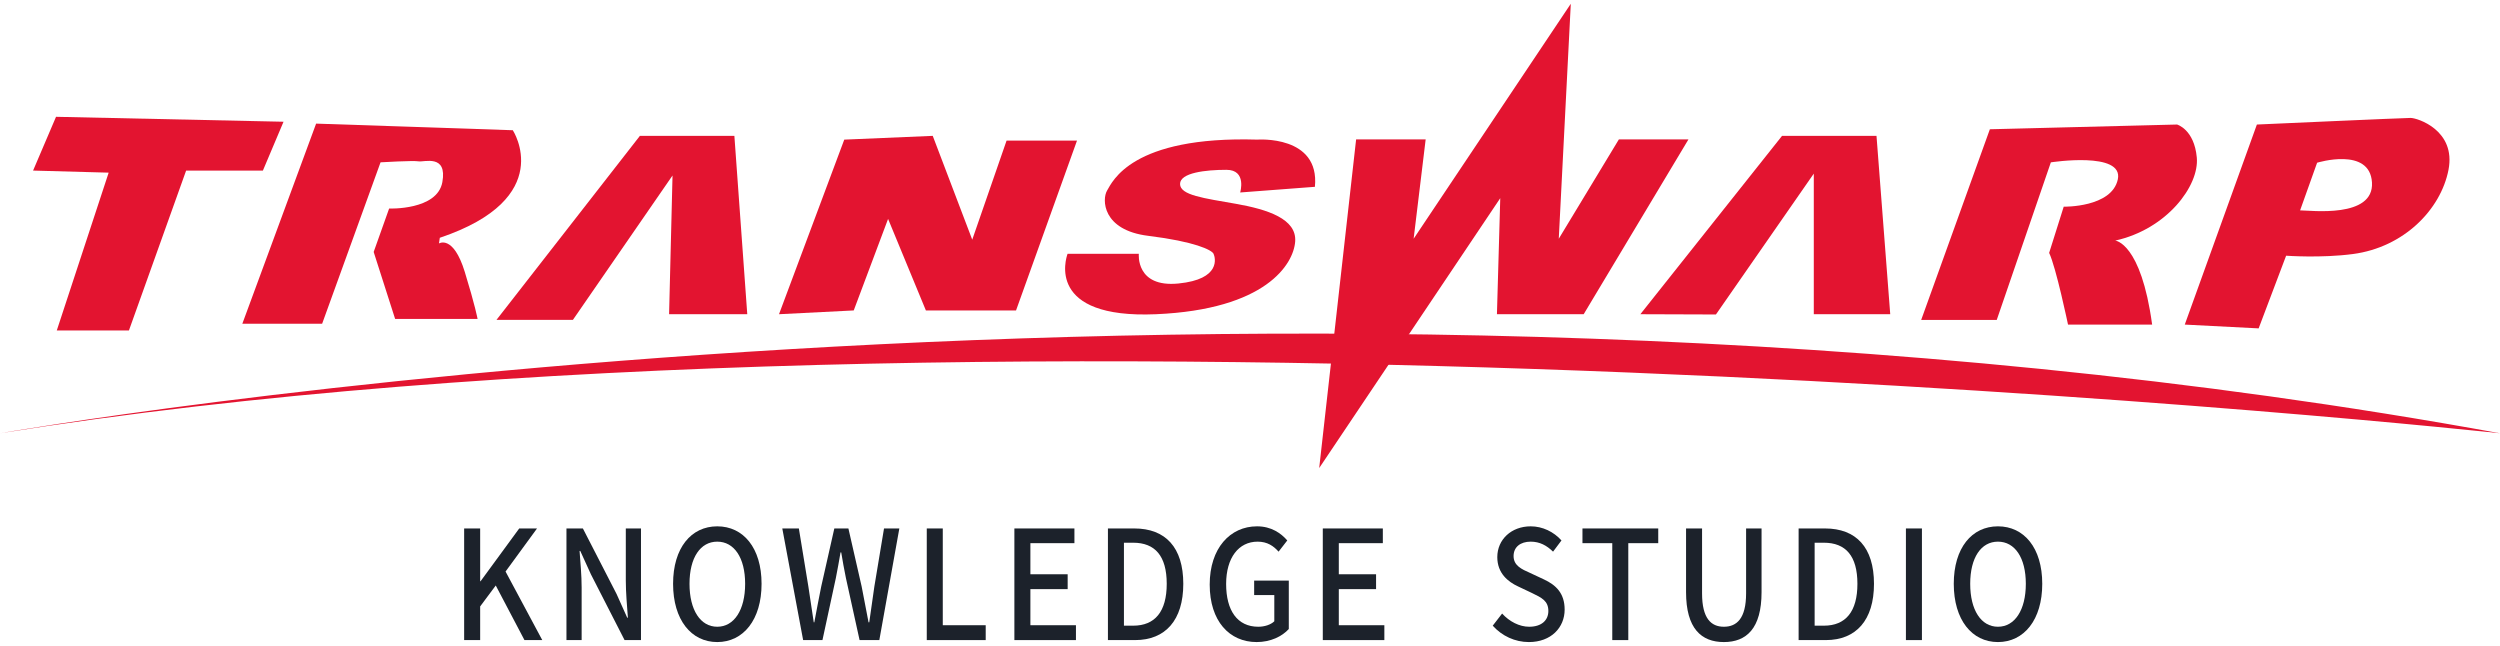<svg width="360" height="93" viewBox="0 0 360 93" fill="none" xmlns="http://www.w3.org/2000/svg">
<path d="M8.069 16.82L40.829 17.53L37.857 24.564H26.802L18.566 47.586H8.177L15.648 24.862L4.763 24.564L8.069 16.82Z" fill="#E31430"/>
<path d="M45.521 17.801L73.843 18.753C73.843 18.753 80.272 28.535 63.332 34.242L63.21 35.057C63.21 35.057 65.261 33.757 66.921 39.132C68.432 44.043 68.772 45.928 68.772 45.928H56.899L53.809 36.281L56.034 30.03C56.034 30.03 62.963 30.302 63.699 26.227C64.435 22.152 61.068 23.374 60.282 23.234C59.497 23.094 54.799 23.374 54.799 23.374L46.388 46.614H34.897L45.521 17.801Z" fill="#E31430"/>
<path d="M71.494 46.061H82.499L96.844 25.271L96.349 45.247H107.606L105.75 19.564H92.145L71.494 46.061Z" fill="#E31430"/>
<path d="M121.574 20.106L134.315 19.564L140.003 34.514L144.948 20.244H155.089L146.309 44.703H133.327L127.884 31.522L122.938 44.703L112.177 45.247L121.574 20.106Z" fill="#E31430"/>
<path d="M153.731 36.546H163.991C163.991 36.546 163.497 41.434 169.684 40.825C175.87 40.216 175.005 37.095 174.752 36.546C174.499 35.996 172.028 34.78 165.356 33.961C158.683 33.142 158.679 28.671 159.419 27.442C160.16 26.214 162.884 19.559 181.058 20.105C181.058 20.105 190.083 19.422 189.346 26.901L178.585 27.717C178.585 27.717 179.574 24.454 176.605 24.454C173.636 24.454 169.928 24.864 169.928 26.492C169.928 28.12 173.387 28.54 177.965 29.348C182.543 30.157 186.745 31.52 186.506 34.783C186.267 38.046 182.293 44.566 166.465 45.248C150.637 45.931 153.478 37.228 153.731 36.546Z" fill="#E31430"/>
<path d="M195.281 20.078H205.295L203.563 34.379L226.195 0.542L224.463 34.379L233.116 20.078H243.134L228.049 45.248H215.559L216.037 28.535L189.964 67.4L195.281 20.078Z" fill="#E31430"/>
<path d="M236.212 45.247L247.094 45.285L261.186 25V45.247H272.193L270.216 19.564H256.615L236.212 45.247Z" fill="#E31430"/>
<path d="M286.54 18.614L313.495 17.932C313.495 17.932 315.967 18.614 316.34 22.689C316.713 26.764 312.008 33.014 304.588 34.645C304.588 34.645 308.301 34.922 309.907 46.74H297.795C297.795 46.74 296.062 38.452 295.076 36.418L297.175 29.764C297.175 29.764 304.099 29.902 304.967 25.823C305.835 21.745 295.322 23.38 295.322 23.38L287.529 46.075H276.648L286.54 18.614Z" fill="#E31430"/>
<path d="M0 62.392C0 62.392 183.27 30.096 360 62.392C360 62.392 145.719 39.071 0 62.392Z" fill="#E31430"/>
<path d="M347.13 16.982C346.138 16.982 324.991 17.933 324.991 17.933L314.606 46.741L325.244 47.287L329.202 36.822C329.202 36.822 334.237 37.191 338.83 36.58C346.18 35.604 351.467 30.164 352.582 24.465C353.697 18.766 348.116 16.982 347.13 16.982ZM331.215 30.292L333.664 23.432C333.664 23.432 341.262 21.093 341.565 26.28C341.867 31.468 332.737 30.294 331.221 30.294L331.215 30.292Z" fill="#E31430"/>
<path d="M66.837 92.173H69.143V87.324L71.389 84.31L75.523 92.173H78.087L72.8 82.301L77.332 76.098H74.768L69.202 83.698H69.143V76.098H66.837V92.173Z" fill="#1C222B"/>
<path d="M81.57 92.173H83.756V84.594C83.756 82.847 83.577 80.99 83.458 79.33H83.557L85.088 82.694L89.938 92.173H92.303V76.098H90.116V83.589C90.116 85.337 90.295 87.281 90.415 88.94H90.315L88.785 85.533L83.935 76.098H81.57V92.173Z" fill="#1C222B"/>
<path d="M103.285 92.457C107.041 92.457 109.665 89.246 109.665 84.07C109.665 78.894 107.041 75.792 103.285 75.792C99.528 75.792 96.924 78.894 96.924 84.07C96.924 89.246 99.528 92.457 103.285 92.457ZM103.285 90.251C100.86 90.251 99.289 87.848 99.289 84.07C99.289 80.291 100.86 77.998 103.285 77.998C105.709 77.998 107.3 80.291 107.3 84.07C107.3 87.848 105.709 90.251 103.285 90.251Z" fill="#1C222B"/>
<path d="M115.651 92.173H118.434L120.362 83.24C120.6 81.973 120.839 80.772 121.038 79.549H121.137C121.336 80.772 121.554 81.973 121.813 83.24L123.78 92.173H126.623L129.505 76.098H127.299L125.907 84.463C125.669 86.145 125.41 87.87 125.172 89.618H125.072C124.735 87.87 124.417 86.145 124.079 84.463L122.17 76.098H120.143L118.255 84.463C117.917 86.167 117.579 87.892 117.261 89.618H117.182L116.406 84.463L115.035 76.098H112.65L115.651 92.173Z" fill="#1C222B"/>
<path d="M133.454 92.173H141.941V90.032H135.76V76.098H133.454V92.173Z" fill="#1C222B"/>
<path d="M146.071 92.173H154.936V90.032H148.376V84.834H153.743V82.694H148.376V78.216H154.717V76.098H146.071V92.173Z" fill="#1C222B"/>
<path d="M159.542 92.173H163.457C167.83 92.173 170.394 89.29 170.394 84.07C170.394 78.828 167.83 76.098 163.338 76.098H159.542V92.173ZM161.847 90.098V78.151H163.179C166.319 78.151 168.009 80.051 168.009 84.07C168.009 88.067 166.319 90.098 163.179 90.098H161.847Z" fill="#1C222B"/>
<path d="M180.955 92.457C182.963 92.457 184.613 91.649 185.587 90.579V83.611H180.598V85.686H183.5V89.465C182.983 89.967 182.088 90.251 181.194 90.251C178.173 90.251 176.563 87.914 176.563 84.092C176.563 80.313 178.371 77.998 181.094 77.998C182.506 77.998 183.4 78.631 184.116 79.439L185.368 77.823C184.473 76.797 183.082 75.792 181.015 75.792C177.139 75.792 174.197 78.937 174.197 84.179C174.197 89.443 177.04 92.457 180.955 92.457Z" fill="#1C222B"/>
<path d="M190.482 92.173H199.347V90.032H192.788V84.834H198.154V82.694H192.788V78.216H199.128V76.098H190.482V92.173Z" fill="#1C222B"/>
<path d="M220.161 92.457C223.362 92.457 225.309 90.36 225.309 87.783C225.309 85.424 224.057 84.245 222.328 83.436L220.32 82.497C219.128 81.973 217.955 81.449 217.955 80.073C217.955 78.784 218.929 77.998 220.42 77.998C221.712 77.998 222.726 78.544 223.64 79.439L224.852 77.823C223.739 76.578 222.129 75.792 220.42 75.792C217.637 75.792 215.61 77.692 215.61 80.226C215.61 82.563 217.18 83.786 218.591 84.441L220.619 85.402C221.97 86.057 222.964 86.516 222.964 87.979C222.964 89.334 221.97 90.251 220.201 90.251C218.79 90.251 217.359 89.508 216.305 88.351L214.954 90.098C216.286 91.583 218.154 92.457 220.161 92.457Z" fill="#1C222B"/>
<path d="M232.168 92.173H234.474V78.216H238.787V76.098H227.875V78.216H232.168V92.173Z" fill="#1C222B"/>
<path d="M248.238 92.457C251.477 92.457 253.664 90.513 253.664 85.271V76.098H251.438V85.446C251.438 89.072 250.086 90.251 248.238 90.251C246.409 90.251 245.097 89.072 245.097 85.446V76.098H242.792V85.271C242.792 90.513 244.998 92.457 248.238 92.457Z" fill="#1C222B"/>
<path d="M259.001 92.173H262.917C267.29 92.173 269.854 89.29 269.854 84.07C269.854 78.828 267.29 76.098 262.798 76.098H259.001V92.173ZM261.307 90.098V78.151H262.639C265.779 78.151 267.468 80.051 267.468 84.07C267.468 88.067 265.779 90.098 262.639 90.098H261.307Z" fill="#1C222B"/>
<path d="M274.452 92.173H276.758V76.098H274.452V92.173Z" fill="#1C222B"/>
<path d="M287.704 92.457C291.461 92.457 294.084 89.246 294.084 84.07C294.084 78.894 291.461 75.792 287.704 75.792C283.947 75.792 281.343 78.894 281.343 84.07C281.343 89.246 283.947 92.457 287.704 92.457ZM287.704 90.251C285.279 90.251 283.709 87.848 283.709 84.07C283.709 80.291 285.279 77.998 287.704 77.998C290.129 77.998 291.719 80.291 291.719 84.07C291.719 87.848 290.129 90.251 287.704 90.251Z" fill="#1C222B"/>
</svg>
